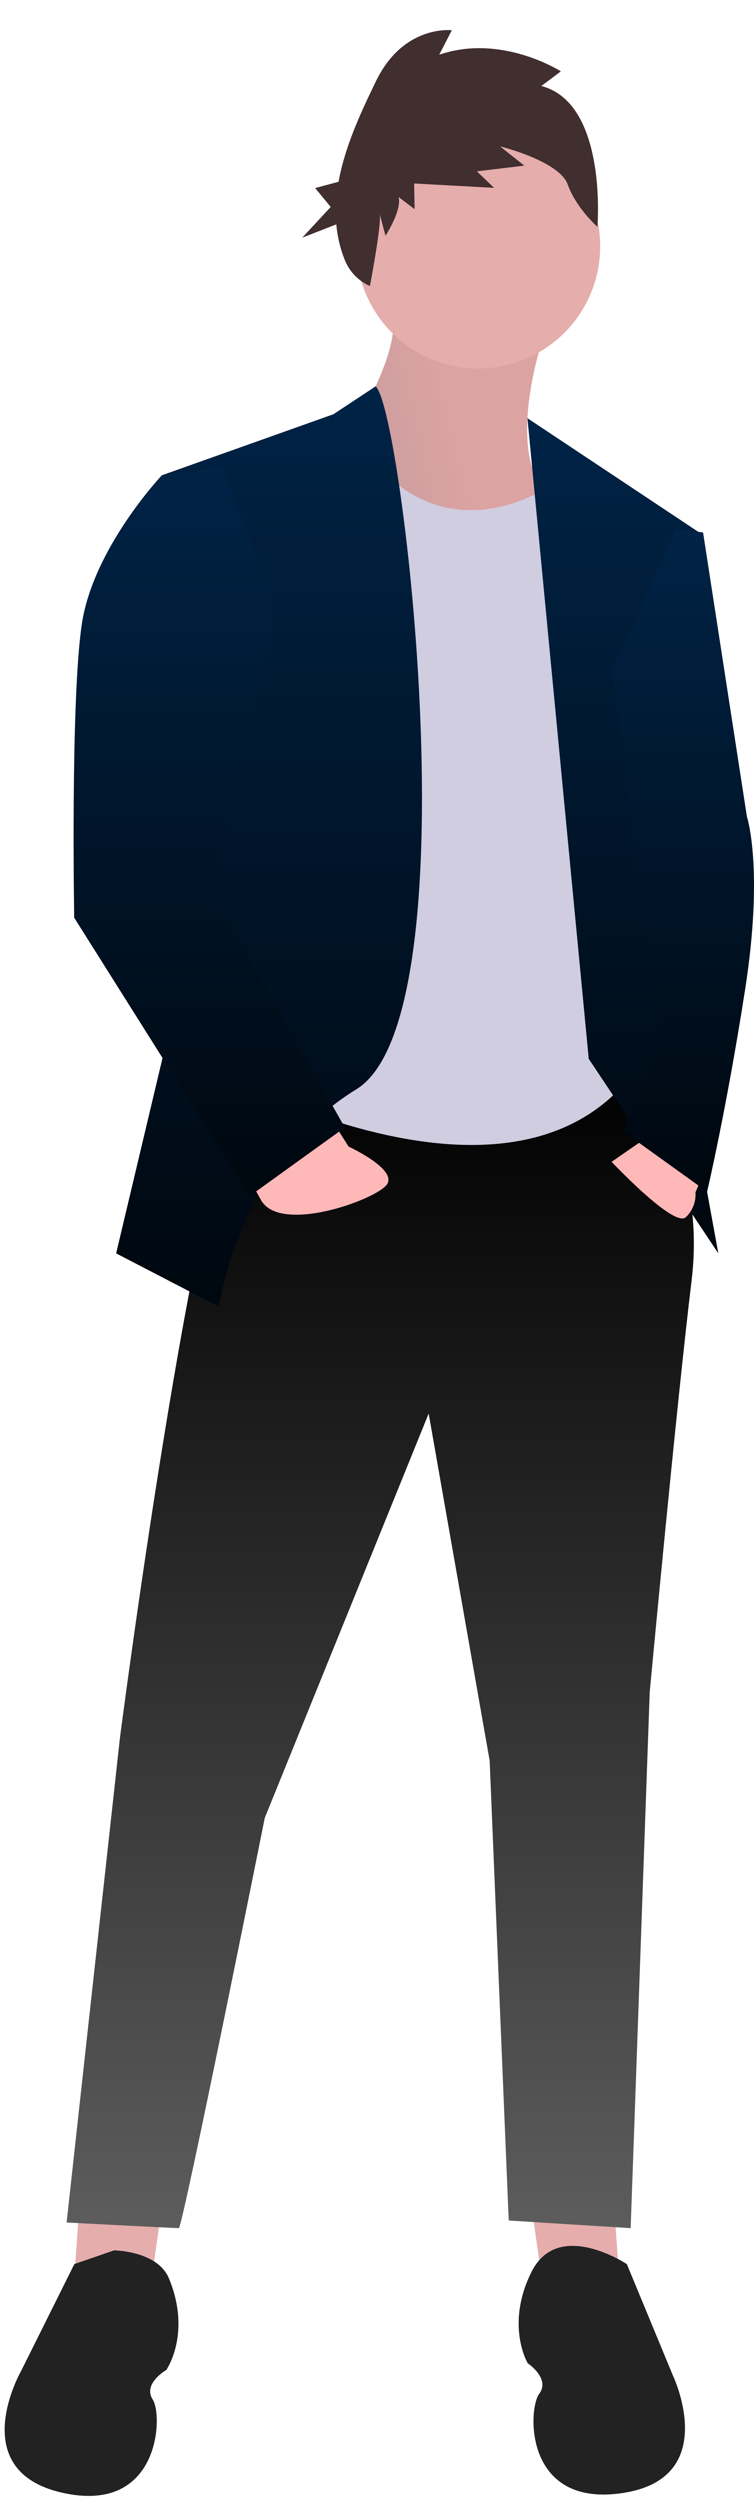 <svg xmlns="http://www.w3.org/2000/svg" xmlns:xlink="http://www.w3.org/1999/xlink" width="235.292" height="779.592" viewBox="0 0 235.292 779.592">
  <defs>
    <linearGradient id="linear-gradient" x1="0.5" x2="0.5" y2="1" gradientUnits="objectBoundingBox">
      <stop offset="0"/>
      <stop offset="1" stop-color="#5d5d5d"/>
    </linearGradient>
    <linearGradient id="linear-gradient-2" x1="0.5" x2="-0.569" y2="0.308" gradientUnits="objectBoundingBox">
      <stop offset="0" stop-color="#dca3a3"/>
      <stop offset="1" stop-color="#ad9393"/>
    </linearGradient>
    <linearGradient id="linear-gradient-3" x1="0.5" x2="0.5" y2="1" gradientUnits="objectBoundingBox">
      <stop offset="0" stop-color="#002346"/>
      <stop offset="1" stop-color="#00070e"/>
    </linearGradient>
  </defs>
  <g id="standing-man" transform="translate(2.642)">
    <path id="Path_295" data-name="Path 295" d="M494.454,554.023l-4.757,33.3-23.787-2.379,2.379-34.491Z" transform="translate(-445.392 125.829)" fill="#e6adad"/>
    <path id="Path_296" data-name="Path 296" d="M346.909,554.023l4.757,33.3,23.787-2.379-2.379-34.491Z" transform="translate(-184.859 125.829)" fill="#e6adad"/>
    <path id="Path_297" data-name="Path 297" d="M626.092,370.6s21.409,24.977,16.651,64.225S629.66,563.278,629.66,563.278l-5.947,167.185-38.059-2.379-5.947-143.4-19.03-108.232L509.535,602.527S483.9,730.463,482.706,730.463s-35.018-1.757-35.018-1.757L464.339,577.55S490.5,375.359,505.967,371.791,626.092,370.6,626.092,370.6Z" transform="translate(-429.55 -35.663)" fill="url(#linear-gradient)"/>
    <path id="Path_298" data-name="Path 298" d="M602.012,683.384l12.085-5.132s13.494-.8,17.649,7.51c8.326,16.651,1.189,28.545,1.189,28.545s-7.136,4.757-3.568,9.515,4.757,35.681-26.166,30.923-15.462-36.87-15.462-36.87Z" transform="matrix(0.998, 0.07, -0.07, 0.998, -532.411, -18.16)" fill="#222"/>
    <path id="Path_299" data-name="Path 299" d="M483.788,683.384s-21.408-14.272-29.734,2.379-1.189,28.545-1.189,28.545,7.136,4.757,3.568,9.515S451.675,759.5,482.6,754.746s15.462-36.87,15.462-36.87Z" transform="translate(-290.815 22.634)" fill="#222"/>
    <path id="Path_300" data-name="Path 300" d="M551.623,176.925s-10.7,29.734-2.379,46.385-13.083,35.681-13.083,35.681-55.9-28.545-48.764-42.817,19.03-33.3,16.651-45.2Z" transform="translate(-384.221 -73.317)" fill="url(#linear-gradient-2)"/>
    <path id="Path_314" data-name="Path 314" d="M38.059,0A38.06,38.06,0,1,1,0,38.06,38.059,38.059,0,0,1,38.059,0Z" transform="translate(108.529 38.787)" fill="#e6adad"/>
    <path id="Path_301" data-name="Path 301" d="M579.068,215.588s-38.188,31.778-66.668-13.25l-29.67,16.819L467.268,399.938s86.823,49.953,128.451,7.136l-5.947-167.7Z" transform="translate(-405.124 -67.379)" fill="#d0cde1"/>
    <path id="Path_302" data-name="Path 302" d="M320.909,91.488l53.62,35.642L355.5,215.142l24.977,136.776-40.438-60.657Z" transform="translate(-158.958 38.919)" fill="url(#linear-gradient-3)"/>
    <path id="Path_303" data-name="Path 303" d="M599.987,190.169l-13.169,8.692L533.3,217.891l8.326,147.481-22.6,95.149,32.113,16.651s5.947-45.2,42.817-67.794S608.4,196.939,599.987,190.169Z" transform="translate(-485.425 -69.683)" fill="url(#linear-gradient-3)"/>
    <path id="Path_304" data-name="Path 304" d="M459.73,384.478l-15.462,10.7S463.892,416,467.46,412.428a9.752,9.752,0,0,0,2.974-7.731L474,396.372Z" transform="translate(-256.052 -32.889)" fill="#ffb8b8"/>
    <path id="Path_305" data-name="Path 305" d="M555.864,382.532l5.257,8.261s15.462,7.136,11.893,11.894-33.3,15.462-39.249,4.757l-5.947-10.7Z" transform="translate(-454.971 -33.257)" fill="#ffb8b8"/>
    <path id="Path_306" data-name="Path 306" d="M452.127,227.478l8.326,1.189,13.678,88.607s5.352,16.056-.595,54.116S461.7,434.234,461.7,434.234L435.476,415.4l11.894-30.923L431.908,271.484Z" transform="translate(-243.692 -62.618)" fill="url(#linear-gradient-3)"/>
    <path id="Path_307" data-name="Path 307" d="M585.843,211.478l-19.03,2.379s-21.408,22.6-24.977,46.385-2.379,91.581-2.379,91.581l54.711,86.823L623.9,417.237,582.275,343.5l20.219-88.013Z" transform="translate(-518.942 -65.648)" fill="url(#linear-gradient-3)"/>
    <ellipse id="Ellipse_91" data-name="Ellipse 91" cx="2.576" cy="5.153" rx="2.576" ry="5.153" transform="translate(109.826 70.498)" fill="#ffb8b8"/>
    <path id="Path_309" data-name="Path 309" d="M10,46.94,2.936,49.767S17.7,66.02,38.24,64.607l-5.777,6.36S46.584,76.62,59.422,61.78c6.749-7.8,14.557-16.971,19.424-27.3h7.561L83.252,27.53,94.3,20.581,82.96,21.83A38.83,38.83,0,0,0,83.268,10.3,14.913,14.913,0,0,0,77.807.547h0S69.05,18.673,69.05,21.5V14.433s-7.061,6.36-7.061,10.6l-3.851-4.947L56.212,27.86l-23.75-7.774,3.851,6.36-14.763-2.12L27.328,32.1S10.639,22.913,10,15.139,4.47,0,4.47,0-8.618,36.34,10,46.94Z" transform="matrix(-0.966, 0.259, -0.259, -0.966, 188.104, 69.57)" fill="#412e2e"/>
  </g>
</svg>
